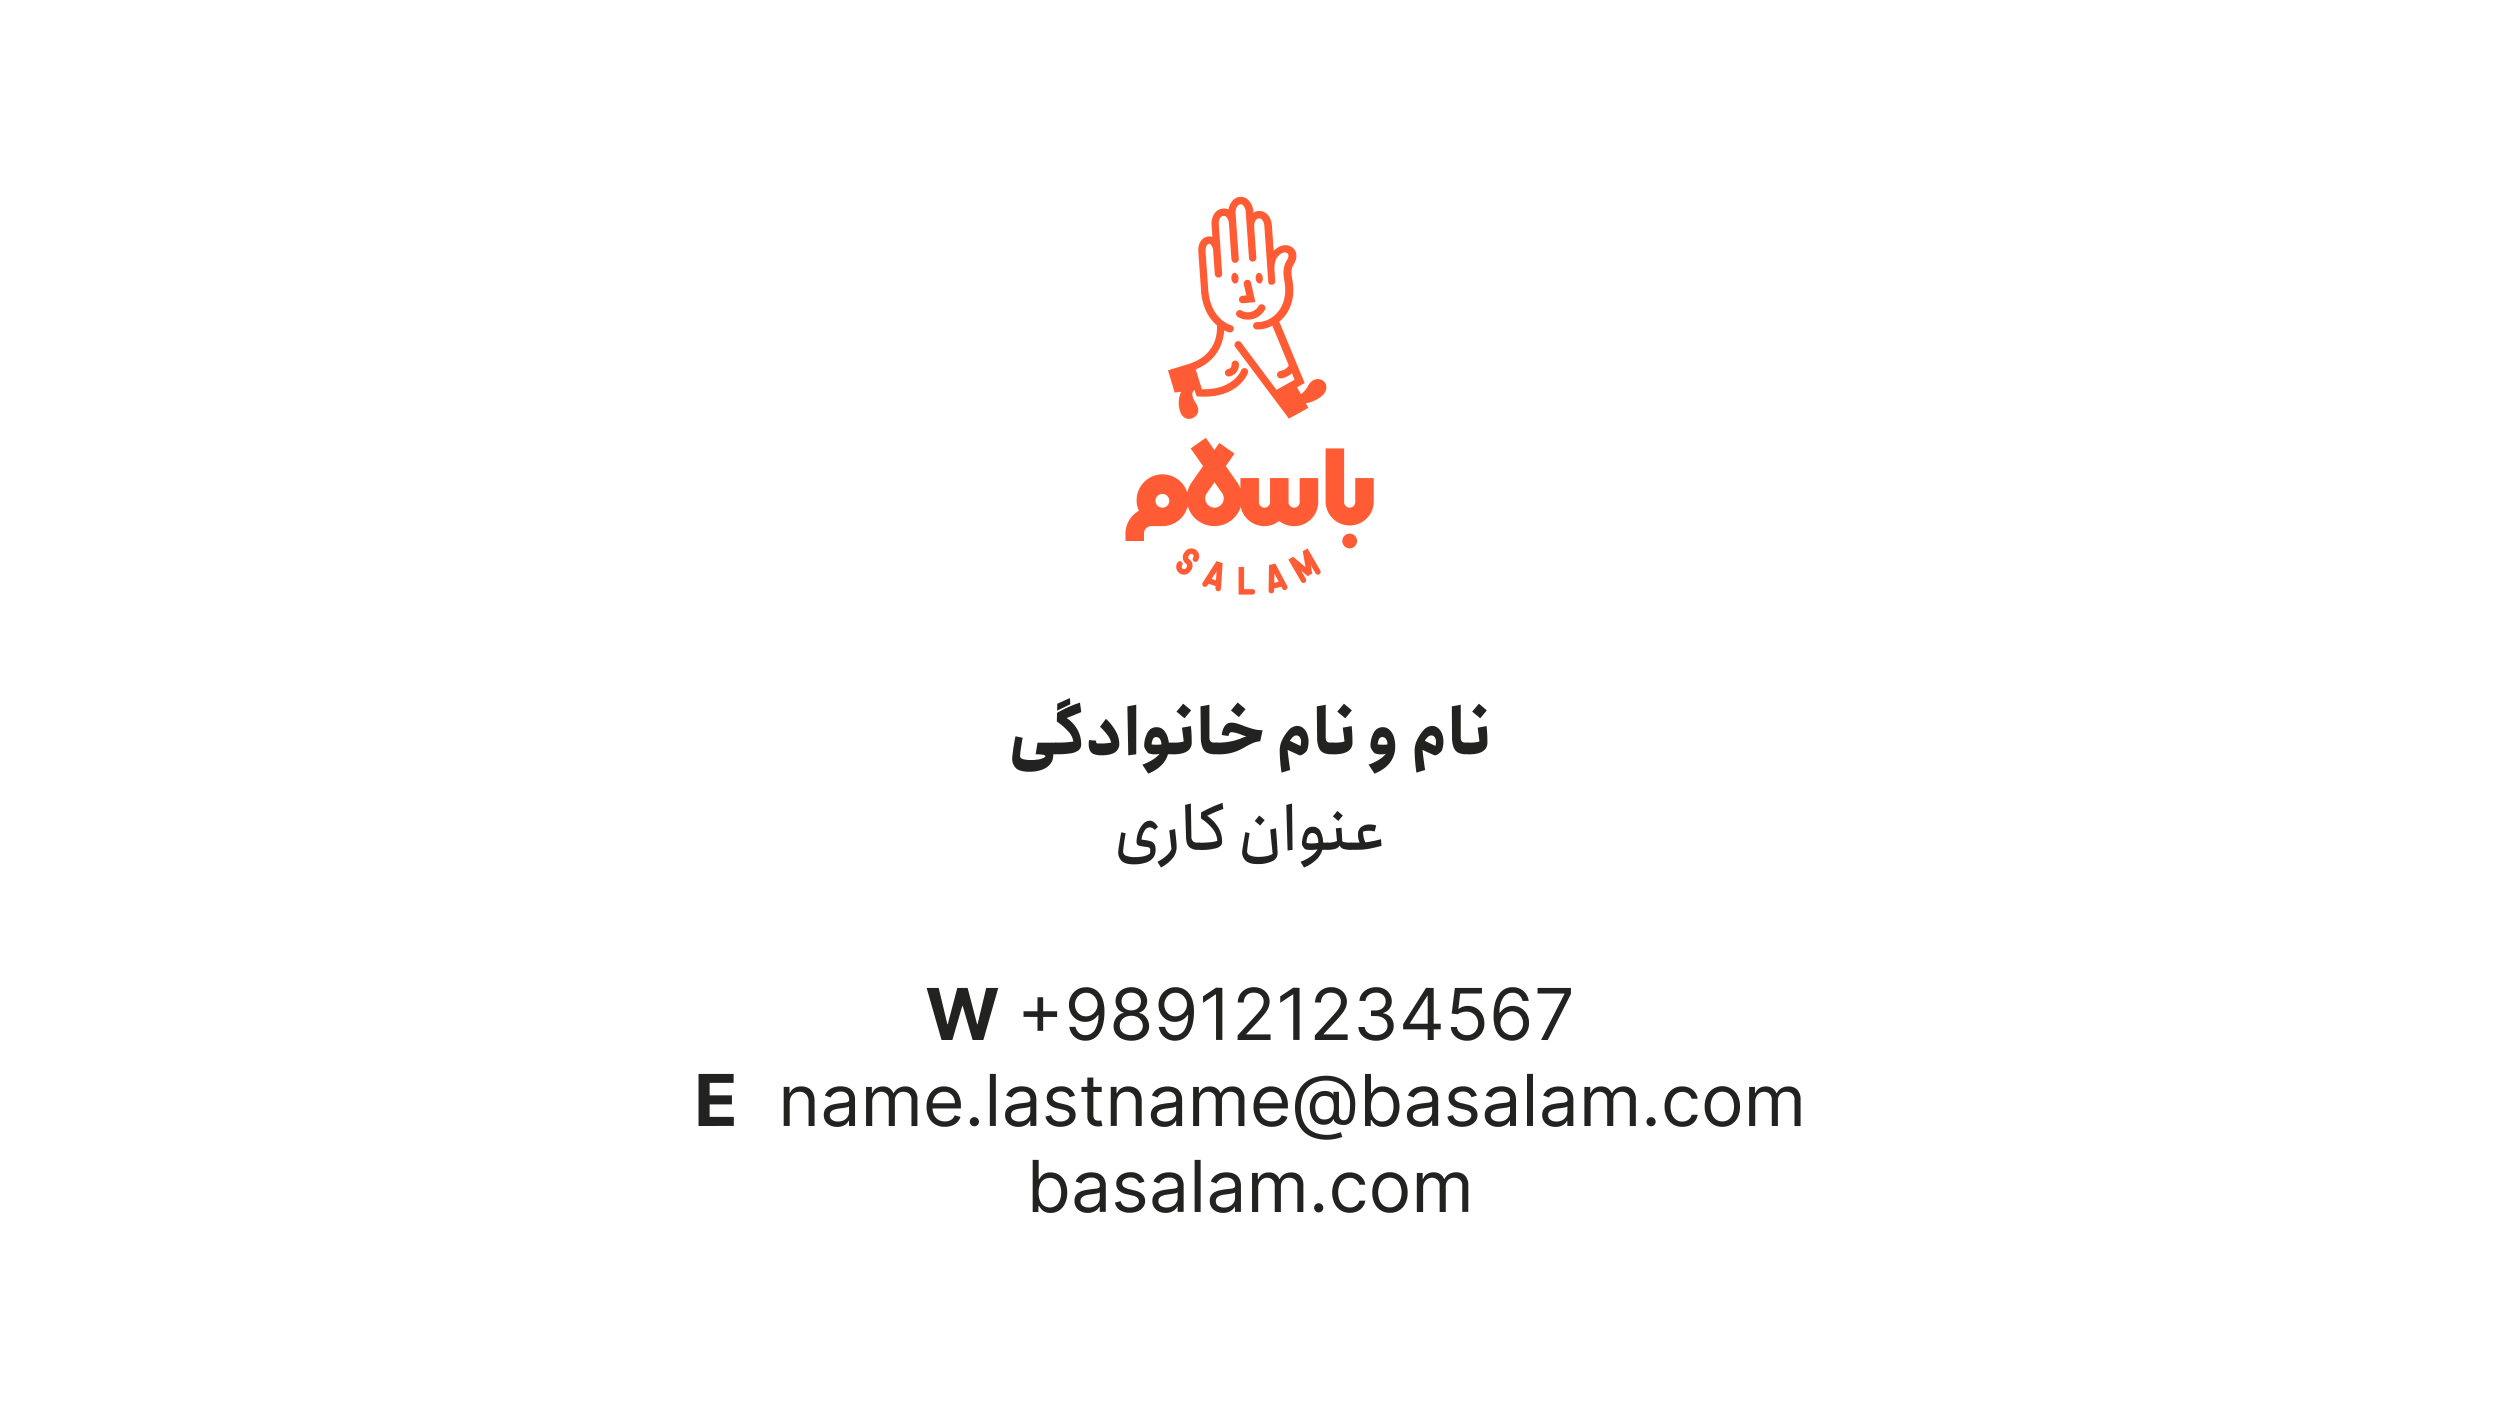 <svg xmlns="http://www.w3.org/2000/svg" viewBox="0 0 1152 648"><defs><style>.cls-1{fill:#222221;}.cls-2{fill:#ff5c35;}</style></defs><g id="Graphic"><path class="cls-1" d="M486.68,342.55a3.94,3.94,0,0,1,.09.91v2.81a3.94,3.94,0,0,1-.09.91q-.09.39-.21.39h-1.14a2.51,2.51,0,0,1,0,.47,6.26,6.26,0,0,1-1.34,4,8.62,8.62,0,0,1-3.81,2.64,16.48,16.48,0,0,1-5.86.94q-4.39,0-6.15-1.62a6.24,6.24,0,0,1-1.74-4.81,85.52,85.52,0,0,1,1.52-9.92l3.29.7c-.3,1.61-.56,3.21-.79,4.82a32.42,32.42,0,0,0-.39,3.55c0,.74.48,1.24,1.43,1.5a13.85,13.85,0,0,0,3.48.38,19.77,19.77,0,0,0,4-.35,7.53,7.53,0,0,0,2.76-1.15c0-.49-.36-.8-1.06-.92a21.55,21.55,0,0,0-3.46-.19l.88-5.4h8.36C486.55,342.17,486.62,342.29,486.68,342.55Z"/><path class="cls-1" d="M496.8,336.79a13.74,13.74,0,0,1,1.41,6.23,3.34,3.34,0,0,1-1.2,2.7,8.15,8.15,0,0,1-3.76,1.44,40.26,40.26,0,0,1-6.78.41c-.08,0-.15-.13-.22-.39a3.88,3.88,0,0,1-.1-.91v-2.81a3.94,3.94,0,0,1,.09-.91c.06-.26.14-.38.23-.38a46.24,46.24,0,0,0,8.13-.47,8.78,8.78,0,0,0-2.26-4.58,29.31,29.31,0,0,0-5.37-4.64l.12-4q2.82-1.59,5.37-2.72a53.47,53.47,0,0,1,5.2-2l.58,4.37c-.68.3-1.71.72-3.08,1.27l-3.67,1.49a6.13,6.13,0,0,1,1.06.71A15.8,15.8,0,0,1,496.8,336.79Zm-3.58-12.27c-.35.16-1.37.65-3.05,1.47l-3.05,1.5.06-3.2,5.84-2.64Z"/><path class="cls-1" d="M514.18,337a11.92,11.92,0,0,1,1.59,5.69,4.53,4.53,0,0,1-1.23,3.35q-1.92,2-6.87,2a10.43,10.43,0,0,1-3.44-.46,3.54,3.54,0,0,1-1.92-1.59,6.29,6.29,0,0,1-.63-3.08,12,12,0,0,1,.14-1.88l3.32.26-.06.5a.73.73,0,0,0,.22.59,1.41,1.41,0,0,0,.74.22c.34,0,.93,0,1.77,0,.49,0,1.17,0,2-.11a22.32,22.32,0,0,0,2.22-.3,9,9,0,0,0-1.57-3.3,27.92,27.92,0,0,0-3.57-4l2.73-3.67A23.19,23.19,0,0,1,514.18,337Z"/><path class="cls-1" d="M523.58,324.73v22.84l-3.67.49-.41-22.57Z"/><path class="cls-1" d="M540.69,342.55a3.94,3.94,0,0,1,.09.91v2.81a3.94,3.94,0,0,1-.09.91q-.09.39-.21.39h-2.29q-1.61,5.78-9.07,8.95l-2.73-4.17a23.08,23.08,0,0,0,4.76-2.27,13.67,13.67,0,0,0,3.2-2.72,9.56,9.56,0,0,1-2.17.24,8,8,0,0,1-2.59-.36,1.65,1.65,0,0,1-.72-.42,7.86,7.86,0,0,1-.83-1.13,5.09,5.09,0,0,1-.63-1.16,2.73,2.73,0,0,1-.17-.93,13,13,0,0,1,1.57-6.1,4.63,4.63,0,0,1,4.25-2.41,4.44,4.44,0,0,1,3.69,2,10.23,10.23,0,0,1,1.82,5.11h1.91C540.56,342.17,540.63,342.29,540.69,342.55Zm-7.63.61a15.48,15.48,0,0,0,2.08-.11,4.17,4.17,0,0,0-.66-2.53,2,2,0,0,0-1.72-.88,1.63,1.63,0,0,0-1.44.85,5.77,5.77,0,0,0-.64,2.56A20,20,0,0,0,533.06,343.16Z"/><path class="cls-1" d="M549.05,338.17c.06,1,.09,2.33.09,3.94a4.45,4.45,0,0,1-2,4q-2.11,1.5-6.64,1.5c-.08,0-.15-.13-.22-.39a3.42,3.42,0,0,1-.1-.91v-2.81a3.94,3.94,0,0,1,.09-.91c.06-.26.13-.38.23-.38a25.35,25.35,0,0,0,3.17-.15,7.18,7.18,0,0,0,1.79-.44l-.79-6.31,4.11-.74C548.9,335.94,549,337.16,549.05,338.17ZM545.82,331l-3.7-3.08,3.09-3.67,3.67,3.08Z"/><path class="cls-1" d="M561.18,342.55a4.66,4.66,0,0,1,.08.91v2.81a4.66,4.66,0,0,1-.08.91q-.09.39-.21.39h-1a8.7,8.7,0,0,1-3.67-.66,4.41,4.41,0,0,1-2.15-2.35,12.47,12.47,0,0,1-.81-4.68l-.15-14.39,4.11-.76v15.12c0,1.54.66,2.32,2,2.32H561C561.05,342.17,561.12,342.29,561.18,342.55Z"/><path class="cls-1" d="M577.8,336a16.19,16.19,0,0,0,4,.48l-1.08,5.08a12.1,12.1,0,0,0-3.35.82,33.54,33.54,0,0,0-3.47,1.76q-1.64.94-2.58,1.38a21.33,21.33,0,0,1-4.4,1.53,24.74,24.74,0,0,1-5.58.56H561c-.08,0-.15-.13-.22-.39a3.42,3.42,0,0,1-.1-.91v-2.81a3.94,3.94,0,0,1,.09-.91c0-.26.13-.38.23-.38h.35a29.28,29.28,0,0,0,7.28-.91,25.36,25.36,0,0,0,3.64-1.24,16,16,0,0,1,1.59-.58l.55-.12a23.61,23.61,0,0,1-2.49-.85,17.48,17.48,0,0,0-4.14-1.12,1.35,1.35,0,0,0-1.23.5,3.48,3.48,0,0,0-.47,1.29l-3.14-.5c.55-3.79,2.05-5.69,4.52-5.69a8,8,0,0,1,2.17.31c.74.2,1.75.53,3,1l.46.18.39.14A45,45,0,0,0,577.8,336Zm-6.91-5.54-3.67-3.08,3.08-3.67,3.64,3.08Z"/><path class="cls-1" d="M589.7,346.63a12.23,12.23,0,0,1,.67-4.64,19.61,19.61,0,0,1,3.41-5.49,5.42,5.42,0,0,1,4-2,4.23,4.23,0,0,1,2.72,1,6.25,6.25,0,0,1,1.83,2.62,9.83,9.83,0,0,1,.65,3.64,12.28,12.28,0,0,1-.56,3.64,3.08,3.08,0,0,1-.47.86,6.5,6.5,0,0,1-1.12,1,3.46,3.46,0,0,1-1.73.8,1.63,1.63,0,0,1-.62-.15l-5.16-2.35c.27,2.6.67,5.69,1.2,9.25l-4,1.23A79.61,79.61,0,0,1,589.7,346.63Zm9.83-4.76a3.76,3.76,0,0,0-.56-2.14,1.91,1.91,0,0,0-1.7-.82q-1.35,0-2.91,2.46l4.91,2.35A8.63,8.63,0,0,0,599.53,341.87Z"/><path class="cls-1" d="M614.76,342.55a3.94,3.94,0,0,1,.09.91v2.81a3.94,3.94,0,0,1-.09.91c0,.26-.12.39-.2.39h-1a8.7,8.7,0,0,1-3.67-.66,4.47,4.47,0,0,1-2.16-2.35,12.29,12.29,0,0,1-.8-4.68l-.15-14.39,4.11-.76v15.12c0,1.54.65,2.32,2,2.32h1.68C614.64,342.17,614.71,342.29,614.76,342.55Z"/><path class="cls-1" d="M623.13,338.17c.06,1,.09,2.33.09,3.94a4.46,4.46,0,0,1-2,4q-2.12,1.5-6.63,1.5c-.08,0-.15-.13-.22-.39a3.38,3.38,0,0,1-.11-.91v-2.81a3.94,3.94,0,0,1,.09-.91c.06-.26.14-.38.24-.38a25.46,25.46,0,0,0,3.17-.15,7.18,7.18,0,0,0,1.79-.44l-.8-6.31,4.11-.74C623,335.94,623.07,337.16,623.13,338.17ZM619.9,331l-3.7-3.08,3.08-3.67,3.67,3.08Z"/><path class="cls-1" d="M640.25,336.27a7.41,7.41,0,0,1,2,3.21,14.36,14.36,0,0,1,.67,4.53,12.2,12.2,0,0,1-2.2,7.12q-2.2,3.19-7.34,5.39l-2.73-4.17a23.08,23.08,0,0,0,4.76-2.27,13.67,13.67,0,0,0,3.2-2.72,9.58,9.58,0,0,1-2.18.24,7.94,7.94,0,0,1-2.58-.36,1.65,1.65,0,0,1-.72-.42,7.86,7.86,0,0,1-.83-1.13,5.09,5.09,0,0,1-.63-1.16,2.72,2.72,0,0,1-.16-.93,12.65,12.65,0,0,1,1.57-6.1,4.6,4.6,0,0,1,4.24-2.41A4.26,4.26,0,0,1,640.25,336.27Zm-3,6.89a15.48,15.48,0,0,0,2.08-.11,4.17,4.17,0,0,0-.66-2.53,2,2,0,0,0-1.72-.88,1.61,1.61,0,0,0-1.43.85,5.62,5.62,0,0,0-.65,2.56A20,20,0,0,0,637.27,343.16Z"/><path class="cls-1" d="M651.87,346.63a12.19,12.19,0,0,1,.68-4.64,19.83,19.83,0,0,1,3.4-5.49,5.46,5.46,0,0,1,4-2,4.21,4.21,0,0,1,2.71,1,6.27,6.27,0,0,1,1.84,2.62,9.83,9.83,0,0,1,.64,3.64,12,12,0,0,1-.56,3.64,2.64,2.64,0,0,1-.47.86,6,6,0,0,1-1.11,1,3.49,3.49,0,0,1-1.73.8,1.63,1.63,0,0,1-.62-.15l-5.16-2.35c.27,2.6.67,5.69,1.2,9.25l-4,1.23A80.07,80.07,0,0,1,651.87,346.63Zm9.84-4.76a3.76,3.76,0,0,0-.56-2.14,1.91,1.91,0,0,0-1.7-.82q-1.35,0-2.91,2.46l4.9,2.35A8.13,8.13,0,0,0,661.71,341.87Z"/><path class="cls-1" d="M676.94,342.55a3.94,3.94,0,0,1,.09.91v2.81a3.94,3.94,0,0,1-.09.91c-.06.26-.13.39-.2.39h-1a8.7,8.7,0,0,1-3.67-.66,4.47,4.47,0,0,1-2.16-2.35,12.47,12.47,0,0,1-.81-4.68L669,325.49l4.11-.76v15.12c0,1.54.65,2.32,2,2.32h1.68C676.81,342.17,676.88,342.29,676.94,342.55Z"/><path class="cls-1" d="M685.31,338.17c.06,1,.08,2.33.08,3.94a4.45,4.45,0,0,1-2,4q-2.11,1.5-6.64,1.5c-.07,0-.15-.13-.21-.39a3.38,3.38,0,0,1-.11-.91v-2.81a3.94,3.94,0,0,1,.09-.91c.06-.26.14-.38.23-.38a25.35,25.35,0,0,0,3.17-.15,7.16,7.16,0,0,0,1.8-.44l-.8-6.31,4.11-.74C685.15,335.94,685.25,337.16,685.31,338.17ZM682.08,331l-3.7-3.08,3.08-3.67,3.67,3.08Z"/><path class="cls-1" d="M516.78,396.63a5.4,5.4,0,0,1-1.51-3.74,26,26,0,0,1,.38-3.32c.25-1.6.6-3.62,1-6.05l2.05.44q-.91,5.12-1.14,8.08a2.07,2.07,0,0,0,1.49,2.34,11.1,11.1,0,0,0,3.73.59,20.35,20.35,0,0,0,4.16-.38,7.16,7.16,0,0,0,3-1.38,12.13,12.13,0,0,0,.09-1.32,1.73,1.73,0,0,0-.25-1.09,1.61,1.61,0,0,0-.86-.44l-1.68-.23c-1-.14-1.72-.27-2.17-.38a2,2,0,0,1-1-.59,1.88,1.88,0,0,1-.35-1.23,13.12,13.12,0,0,1,.84-4.57,10.69,10.69,0,0,1,2.24-3.73,4.19,4.19,0,0,1,3-1.45,3.18,3.18,0,0,1,2,.72,8.63,8.63,0,0,1,1.78,2.1l-1.44,1.44a3.45,3.45,0,0,0-2.32-1.21,3,3,0,0,0-2.47,1.65,9.23,9.23,0,0,0-1.32,4l1,.15a22,22,0,0,1,3.17.61,3.11,3.11,0,0,1,1.67,1.21,4.59,4.59,0,0,1,.62,2.64,5.74,5.74,0,0,1-1.12,3.78,7,7,0,0,1-3.47,2.26,17.39,17.39,0,0,1-5.45.77C519.68,398.29,517.79,397.73,516.78,396.63Z"/><path class="cls-1" d="M533.38,397.14q5.11-2.79,6.43-5.9l-1-8.6,2.64-.64a6.08,6.08,0,0,1,.06.67c.26,2.21.43,3.86.53,4.95s.15,2,.15,2.71a8.16,8.16,0,0,1-1.81,5.11,17.56,17.56,0,0,1-5.39,4.32Z"/><path class="cls-1" d="M553.08,388.63a4.51,4.51,0,0,1,.08.91v.79a4.55,4.55,0,0,1-.08.9c-.06.24-.13.37-.21.37h-.7a5.75,5.75,0,0,1-4.23-1.33c-.88-.88-1.35-2.39-1.41-4.55l-.44-14.82,2.67-.64.24,15.49a2.58,2.58,0,0,0,.7,1.85,2.55,2.55,0,0,0,1.88.68h1.29C553,388.28,553,388.4,553.08,388.63Z"/><path class="cls-1" d="M561.79,382a13.1,13.1,0,0,1,1.35,5.92c0,1.35-.83,2.31-2.51,2.87a25.85,25.85,0,0,1-7.76.86c-.08,0-.15-.13-.22-.37a3.34,3.34,0,0,1-.1-.9v-.79a4.44,4.44,0,0,1,.08-.89c.06-.25.14-.37.24-.37,1.64,0,3.21-.08,4.71-.22a13.48,13.48,0,0,0,3.36-.66,9.68,9.68,0,0,0-2.07-5.42,23.85,23.85,0,0,0-5.5-4.91l.12-2.76a63.21,63.21,0,0,1,9.86-4.41l.35,2.79q-4.08,1.53-7.42,3.17l.79.59A17.68,17.68,0,0,1,561.79,382Z"/><path class="cls-1" d="M572.83,389.45c.25-1.6.6-3.62,1-6l2,.47a80.12,80.12,0,0,0-1.14,8,2.07,2.07,0,0,0,1.48,2.33,10.37,10.37,0,0,0,3.62.6,20,20,0,0,0,3.7-.32,8.46,8.46,0,0,0,2.94-1.06l-1.12-11.21,2.64-.59q.57,6.56.77,11.36a4,4,0,0,1-2.54,3.85,15,15,0,0,1-6.62,1.29q-4.14,0-5.67-1.67a5.44,5.44,0,0,1-1.52-3.73A24.42,24.42,0,0,1,572.83,389.45Zm9.95-11.56-2.11,2.52-2.5-2.11,2.09-2.5Z"/><path class="cls-1" d="M595.37,370.26l.24,21.34-2.29.32-.59-21Z"/><path class="cls-1" d="M612,388.63a3.88,3.88,0,0,1,.08.91v.79a3.9,3.9,0,0,1-.08.9c-.06.24-.13.37-.21.37h-2.44a10.34,10.34,0,0,1-3,4.72,17.93,17.93,0,0,1-5.46,3.44l-1.61-2.65a20,20,0,0,0,4.85-2.55,10.44,10.44,0,0,0,3-3.2,14.79,14.79,0,0,1-3.08.29,16.69,16.69,0,0,1-2-.14,1.83,1.83,0,0,1-.8-.35,4,4,0,0,1-.7-.83,3,3,0,0,1-.51-.94,2.19,2.19,0,0,1-.11-.85,13.77,13.77,0,0,1,1.31-5.28,3.73,3.73,0,0,1,3.57-2.29,3.79,3.79,0,0,1,3.71,2.2,12.85,12.85,0,0,1,1.19,5.11h2.08C611.83,388.28,611.9,388.4,612,388.63Zm-7.55,0a15.71,15.71,0,0,0,3-.23,6.51,6.51,0,0,0-.71-3.48,2.29,2.29,0,0,0-2.05-1.07,2.11,2.11,0,0,0-1.91,1.17,7.12,7.12,0,0,0-.71,3.4A9.27,9.27,0,0,0,604.41,388.66Z"/><path class="cls-1" d="M622.79,388.63a3.82,3.82,0,0,1,.09.91v.79a3.85,3.85,0,0,1-.09.9c-.06.24-.13.37-.21.37a10.88,10.88,0,0,1-3.71-.47,2.39,2.39,0,0,1-1.51-1.56,3.42,3.42,0,0,1-2,1.56,11.65,11.65,0,0,1-3.64.47c-.08,0-.15-.13-.22-.37a3.34,3.34,0,0,1-.1-.9v-.79a3.75,3.75,0,0,1,.09-.89c.05-.25.13-.37.23-.37a9.75,9.75,0,0,0,4.37-.76l-.55-5.85,2.64-.23.35,6.25a3.71,3.71,0,0,0,1.41.46,20.61,20.61,0,0,0,2.61.13C622.66,388.28,622.73,388.4,622.79,388.63Zm-6.11-10.33-2.49-2.12,2.08-2.49,2.52,2.11Z"/><path class="cls-1" d="M636.58,389.8c-2.38.59-4.15,1-5.28,1.22a27.23,27.23,0,0,1-3.17.46c-1,.08-2.28.12-3.91.12h-1.64c-.08,0-.15-.13-.22-.37a3.34,3.34,0,0,1-.1-.9v-.79a3.75,3.75,0,0,1,.09-.89c.06-.25.13-.37.23-.37h3.94a8.88,8.88,0,0,1-.77-3.67,4.2,4.2,0,0,1,1.5-3.54,6.22,6.22,0,0,1,3.9-1.16,12.3,12.3,0,0,1,3,.41l-.68,2.85a8.45,8.45,0,0,0-2.61-.35,8,8,0,0,0-2.76.41,12.67,12.67,0,0,0,.29,2.69,8.51,8.51,0,0,0,.82,2.24,54.06,54.06,0,0,0,7.17-1.47Z"/><path class="cls-1" d="M433.86,479.23l-6.87-24h5.55l4,16.69h.2l4.39-16.69h4.75l4.37,16.73h.21l4-16.73H460l-6.87,24h-4.95l-4.57-15.7h-.19l-4.56,15.7Z"/><path class="cls-1" d="M471.64,468.58V466h15.48v2.62Zm6.43,6.43V459.53h2.62V475Z"/><path class="cls-1" d="M500.53,454.89a8.37,8.37,0,0,1,3,.56,7.33,7.33,0,0,1,2.7,1.82,9.2,9.2,0,0,1,1.95,3.47,17.18,17.18,0,0,1,.75,5.5,24.24,24.24,0,0,1-.61,5.68,13.12,13.12,0,0,1-1.73,4.18,7.84,7.84,0,0,1-2.75,2.58,7.45,7.45,0,0,1-3.64.88,7.91,7.91,0,0,1-3.6-.8,7.07,7.07,0,0,1-2.58-2.24,7.85,7.85,0,0,1-1.28-3.34h2.86a5.25,5.25,0,0,0,1.55,2.73,4.31,4.31,0,0,0,3,1.07,5,5,0,0,0,4.39-2.43,12.3,12.3,0,0,0,1.61-6.86H506a7.25,7.25,0,0,1-1.56,1.7,6.67,6.67,0,0,1-2,1.1,7,7,0,0,1-2.34.39,7.22,7.22,0,0,1-3.79-1,7.57,7.57,0,0,1-2.74-2.82,8.21,8.21,0,0,1-1-4.12,8.36,8.36,0,0,1,1-4,7.55,7.55,0,0,1,7-4Zm0,2.58a4.9,4.9,0,0,0-2.66.73,5.28,5.28,0,0,0-1.87,2,5.9,5.9,0,0,0,0,5.46,5.1,5.1,0,0,0,1.82,1.95,4.88,4.88,0,0,0,2.63.72,5,5,0,0,0,2.08-.44,5.15,5.15,0,0,0,1.68-1.21,5.73,5.73,0,0,0,1.13-1.74,5.45,5.45,0,0,0-.26-4.69,5.52,5.52,0,0,0-1.85-2A4.82,4.82,0,0,0,500.53,457.47Z"/><path class="cls-1" d="M521.29,479.56a10.06,10.06,0,0,1-4.26-.86,7,7,0,0,1-2.88-2.38,6,6,0,0,1-1-3.47,6.35,6.35,0,0,1,2.27-5,5.16,5.16,0,0,1,2.38-1.11v-.14a4.6,4.6,0,0,1-2.75-1.94,5.79,5.79,0,0,1-1-3.4A5.86,5.86,0,0,1,515,458a6.51,6.51,0,0,1,2.59-2.27,8.86,8.86,0,0,1,7.49,0,6.55,6.55,0,0,1,2.58,2.27,6.08,6.08,0,0,1-.08,6.68,4.62,4.62,0,0,1-2.72,1.94v.14a5.06,5.06,0,0,1,2.35,1.11,6.41,6.41,0,0,1,1.66,2.17,6.48,6.48,0,0,1,.64,2.82,6.12,6.12,0,0,1-1.05,3.47,7.11,7.11,0,0,1-2.87,2.38A10,10,0,0,1,521.29,479.56Zm0-2.58a6.92,6.92,0,0,0,2.82-.53,4.19,4.19,0,0,0,1.83-1.49,4,4,0,0,0,.66-2.25,4.32,4.32,0,0,0-.71-2.4,4.79,4.79,0,0,0-1.88-1.65,6.08,6.08,0,0,0-2.72-.59,6.15,6.15,0,0,0-2.73.59,4.75,4.75,0,0,0-1.89,1.65,4.22,4.22,0,0,0-.68,2.4,4,4,0,0,0,.63,2.25,4.16,4.16,0,0,0,1.84,1.49A7,7,0,0,0,521.29,477Zm0-11.4a4.9,4.9,0,0,0,2.3-.52,3.93,3.93,0,0,0,1.58-1.44,4.31,4.31,0,0,0,0-4.3,3.85,3.85,0,0,0-1.56-1.4,5.19,5.19,0,0,0-2.33-.5,5.28,5.28,0,0,0-2.35.5,3.72,3.72,0,0,0-1.56,1.4,4.48,4.48,0,0,0,0,4.3,3.83,3.83,0,0,0,1.57,1.44A5,5,0,0,0,521.29,465.58Z"/><path class="cls-1" d="M541.74,454.89a8.33,8.33,0,0,1,3,.56,7.18,7.18,0,0,1,2.7,1.82,9.21,9.21,0,0,1,2,3.47,17.49,17.49,0,0,1,.74,5.5,24.24,24.24,0,0,1-.61,5.68,13.12,13.12,0,0,1-1.73,4.18,7.84,7.84,0,0,1-2.75,2.58,7.43,7.43,0,0,1-3.64.88,7.87,7.87,0,0,1-3.59-.8,7.07,7.07,0,0,1-2.58-2.24,7.74,7.74,0,0,1-1.29-3.34h2.87a5.24,5.24,0,0,0,1.54,2.73,4.33,4.33,0,0,0,3.05,1.07,5,5,0,0,0,4.39-2.43,12.29,12.29,0,0,0,1.62-6.86h-.19a7.25,7.25,0,0,1-1.56,1.7,6.56,6.56,0,0,1-2,1.1,6.92,6.92,0,0,1-2.34.39,7.16,7.16,0,0,1-3.78-1,7.6,7.6,0,0,1-2.75-2.82,8.2,8.2,0,0,1-1-4.12,8.36,8.36,0,0,1,1-4,7.55,7.55,0,0,1,2.79-2.93A7.71,7.71,0,0,1,541.74,454.89Zm0,2.58a4.92,4.92,0,0,0-2.66.73,5.26,5.26,0,0,0-1.86,2,5.52,5.52,0,0,0-.69,2.74,5.61,5.61,0,0,0,.66,2.72,5.1,5.1,0,0,0,1.82,1.95,4.88,4.88,0,0,0,2.63.72,5,5,0,0,0,2.08-.44,5.15,5.15,0,0,0,1.68-1.21,5.73,5.73,0,0,0,1.13-1.74,5.18,5.18,0,0,0,.41-2.05,5.4,5.4,0,0,0-.67-2.64,5.52,5.52,0,0,0-1.85-2A4.82,4.82,0,0,0,541.74,457.47Z"/><path class="cls-1" d="M563.26,455.21v24h-2.91v-21h-.14l-5.86,3.9v-3l6-4Z"/><path class="cls-1" d="M570.29,479.23v-2.11l7.92-8.68c.93-1,1.7-1.9,2.3-2.65a9.88,9.88,0,0,0,1.34-2.14,5.07,5.07,0,0,0,.44-2.1,4,4,0,0,0-.6-2.2,4,4,0,0,0-1.65-1.43,5.39,5.39,0,0,0-2.34-.5,4.85,4.85,0,0,0-2.41.57,3.93,3.93,0,0,0-1.59,1.59,4.91,4.91,0,0,0-.55,2.39h-2.77a7,7,0,0,1,1-3.71,6.76,6.76,0,0,1,2.66-2.48,7.87,7.87,0,0,1,3.78-.89,7.58,7.58,0,0,1,3.74.89,6.65,6.65,0,0,1,2.56,2.4,6.3,6.3,0,0,1,.92,3.37,7.18,7.18,0,0,1-.47,2.58,11.66,11.66,0,0,1-1.64,2.81c-.78,1-1.86,2.28-3.23,3.75l-5.4,5.77v.19h11.17v2.58Z"/><path class="cls-1" d="M598.84,455.21v24h-2.91v-21h-.14l-5.86,3.9v-3l6-4Z"/><path class="cls-1" d="M605.87,479.23v-2.11l7.93-8.68c.93-1,1.69-1.9,2.3-2.65a10.28,10.28,0,0,0,1.34-2.14,5.24,5.24,0,0,0,.44-2.1,3.89,3.89,0,0,0-.61-2.2,4,4,0,0,0-1.65-1.43,5.36,5.36,0,0,0-2.34-.5,4.88,4.88,0,0,0-2.41.57,4,4,0,0,0-1.58,1.59,4.91,4.91,0,0,0-.56,2.39H606a7,7,0,0,1,1-3.71,6.73,6.73,0,0,1,2.65-2.48,7.88,7.88,0,0,1,3.79-.89,7.63,7.63,0,0,1,3.74.89,6.7,6.7,0,0,1,2.55,2.4,6.31,6.31,0,0,1,.93,3.37,7.19,7.19,0,0,1-.48,2.58,11.34,11.34,0,0,1-1.64,2.81c-.78,1-1.85,2.28-3.23,3.75l-5.39,5.77v.19H621v2.58Z"/><path class="cls-1" d="M634.1,479.56a10.23,10.23,0,0,1-4.14-.8,7.06,7.06,0,0,1-2.87-2.22,5.85,5.85,0,0,1-1.15-3.31h2.95a3.46,3.46,0,0,0,.8,2,4.6,4.6,0,0,0,1.84,1.29,7.18,7.18,0,0,0,5.26-.08,4.49,4.49,0,0,0,1.88-1.5,3.8,3.8,0,0,0,.68-2.23,4.21,4.21,0,0,0-.66-2.34,4.3,4.3,0,0,0-1.92-1.59,7.51,7.51,0,0,0-3.09-.57h-1.93v-2.58h1.93a5.69,5.69,0,0,0,2.51-.52,4.09,4.09,0,0,0,1.7-1.45,4,4,0,0,0,.62-2.21,4.05,4.05,0,0,0-.54-2.12,3.77,3.77,0,0,0-1.52-1.41,5.07,5.07,0,0,0-2.31-.5,6.17,6.17,0,0,0-2.34.45,4.45,4.45,0,0,0-1.78,1.3,3.32,3.32,0,0,0-.75,2.05h-2.82a5.77,5.77,0,0,1,1.14-3.31,7.22,7.22,0,0,1,2.8-2.23,9,9,0,0,1,3.8-.79,7.73,7.73,0,0,1,3.82.89,6.35,6.35,0,0,1,2.45,2.37,6.05,6.05,0,0,1,.86,3.16,5.63,5.63,0,0,1-1.06,3.46,5.38,5.38,0,0,1-2.88,2v.19a5.55,5.55,0,0,1,3.55,1.93,5.82,5.82,0,0,1,1.28,3.84,6,6,0,0,1-1.06,3.51,7.31,7.31,0,0,1-2.89,2.45A9.45,9.45,0,0,1,634.1,479.56Z"/><path class="cls-1" d="M646.57,474.31v-2.4l10.55-16.7h1.74v3.71h-1.18l-8,12.62v.19h14.21v2.58Zm11.3,4.92v-24h2.77v24Z"/><path class="cls-1" d="M676,479.56a8.2,8.2,0,0,1-3.72-.82,6.94,6.94,0,0,1-2.65-2.25,6.17,6.17,0,0,1-1.09-3.26h2.81a3.86,3.86,0,0,0,1.49,2.69A4.87,4.87,0,0,0,676,477a5,5,0,0,0,2.63-.69,4.92,4.92,0,0,0,1.82-1.91,6.06,6.06,0,0,0,0-5.56,5.1,5.1,0,0,0-1.88-1.95,5.3,5.3,0,0,0-2.73-.73,7.85,7.85,0,0,0-2.26.34,6.28,6.28,0,0,0-1.91.88l-2.73-.33,1.46-11.82h12.48v2.58h-10l-.85,7.09h.14a6.39,6.39,0,0,1,1.86-1,7.19,7.19,0,0,1,2.32-.38,7.39,7.39,0,0,1,6.65,3.91,8.57,8.57,0,0,1,1,4.15,8.15,8.15,0,0,1-1,4.1,7.61,7.61,0,0,1-2.82,2.84A8,8,0,0,1,676,479.56Z"/><path class="cls-1" d="M696.64,479.56a9.06,9.06,0,0,1-2.95-.56,7,7,0,0,1-2.7-1.83,9.32,9.32,0,0,1-2-3.48,17.7,17.7,0,0,1-.74-5.53,24.09,24.09,0,0,1,.6-5.66,12.88,12.88,0,0,1,1.74-4.16,7.72,7.72,0,0,1,2.75-2.57,7.43,7.43,0,0,1,3.64-.88,7.74,7.74,0,0,1,3.59.8,7,7,0,0,1,2.58,2.23,8,8,0,0,1,1.29,3.3h-2.86a5.39,5.39,0,0,0-1.55-2.69,4.31,4.31,0,0,0-3.05-1.06,5,5,0,0,0-4.39,2.42,12.3,12.3,0,0,0-1.61,6.82h.18a6.94,6.94,0,0,1,1.57-1.71,6.89,6.89,0,0,1,4.34-1.48,7.24,7.24,0,0,1,3.78,1,7.68,7.68,0,0,1,2.74,2.83,8.11,8.11,0,0,1,1,4.12,8.53,8.53,0,0,1-1,4.08,7.65,7.65,0,0,1-2.8,2.93A8,8,0,0,1,696.64,479.56Zm0-2.58a4.93,4.93,0,0,0,2.66-.74,5.21,5.21,0,0,0,1.86-2,5.9,5.9,0,0,0,0-5.48,5.2,5.2,0,0,0-1.82-2,5.15,5.15,0,0,0-4.71-.28,5.27,5.27,0,0,0-1.68,1.2,5.73,5.73,0,0,0-1.13,1.74,5.16,5.16,0,0,0-.41,2.06,5.56,5.56,0,0,0,2.52,4.68A4.82,4.82,0,0,0,696.64,477Z"/><path class="cls-1" d="M710.14,479.23,720.89,458v-.19H708.5v-2.58h15.39v2.73l-10.7,21.29Z"/><path class="cls-1" d="M321.88,518.86v-24h16.18V499H327v5.72h10.27v4.19H327v5.73h11.15v4.19Z"/><path class="cls-1" d="M363.9,508v10.84h-2.77v-18h2.67v2.82H364a5.13,5.13,0,0,1,1.92-2.21,6,6,0,0,1,3.33-.84,6.66,6.66,0,0,1,3.2.74,5.1,5.1,0,0,1,2.14,2.26,8.48,8.48,0,0,1,.76,3.8v11.45h-2.77V507.6a4.69,4.69,0,0,0-1.1-3.31,3.89,3.89,0,0,0-3-1.19,4.82,4.82,0,0,0-2.36.57,4,4,0,0,0-1.63,1.68A5.49,5.49,0,0,0,363.9,508Z"/><path class="cls-1" d="M385.76,519.28a7.3,7.3,0,0,1-3.11-.65,5.32,5.32,0,0,1-2.22-1.89,5.26,5.26,0,0,1-.82-3,4.6,4.6,0,0,1,.61-2.51,4.33,4.33,0,0,1,1.63-1.52,8.79,8.79,0,0,1,2.26-.83c.82-.18,1.65-.33,2.49-.44l2.67-.32a4,4,0,0,0,1.5-.38,1,1,0,0,0,.47-.94v-.09a3.68,3.68,0,0,0-.94-2.7,3.84,3.84,0,0,0-2.85-1,5,5,0,0,0-3.11.87,5.19,5.19,0,0,0-1.59,1.85l-2.62-.94a6.29,6.29,0,0,1,1.88-2.56,7.12,7.12,0,0,1,2.58-1.29,10.59,10.59,0,0,1,2.76-.37,11.07,11.07,0,0,1,2,.21,6.38,6.38,0,0,1,2.19.83,4.94,4.94,0,0,1,1.77,1.92A7.08,7.08,0,0,1,394,507v11.87h-2.77v-2.44h-.14a4.58,4.58,0,0,1-.94,1.25,5.26,5.26,0,0,1-1.74,1.14A6.81,6.81,0,0,1,385.76,519.28Zm.42-2.49a5.51,5.51,0,0,0,2.77-.64,4.37,4.37,0,0,0,1.71-1.67,4.22,4.22,0,0,0,.58-2.14V509.8a1.63,1.63,0,0,1-.76.39,12.3,12.3,0,0,1-1.36.29l-1.49.21-1.17.15a10.2,10.2,0,0,0-2,.45,3.44,3.44,0,0,0-1.5.92,2.37,2.37,0,0,0-.57,1.67,2.47,2.47,0,0,0,1.07,2.18A4.75,4.75,0,0,0,386.18,516.79Z"/><path class="cls-1" d="M399.08,518.86v-18h2.67v2.82H402a4.59,4.59,0,0,1,1.81-2.25,5.53,5.53,0,0,1,3-.8,5.22,5.22,0,0,1,3,.8,5.46,5.46,0,0,1,1.86,2.25h.19a5.27,5.27,0,0,1,2.07-2.22,6.37,6.37,0,0,1,3.32-.83,5.38,5.38,0,0,1,3.95,1.51,6.27,6.27,0,0,1,1.54,4.68v12.06H420V506.8a3.4,3.4,0,0,0-1.09-2.85,4,4,0,0,0-2.57-.85,3.78,3.78,0,0,0-2.94,1.14,4.11,4.11,0,0,0-1.05,2.89v11.73h-2.81V506.52a3.25,3.25,0,0,0-1-2.48,3.56,3.56,0,0,0-2.56-.94,3.84,3.84,0,0,0-2,.57,4.26,4.26,0,0,0-1.5,1.59,4.82,4.82,0,0,0-.56,2.34v11.26Z"/><path class="cls-1" d="M435.34,519.23a8.42,8.42,0,0,1-4.49-1.15,7.67,7.67,0,0,1-2.9-3.24,11,11,0,0,1-1-4.85,11.26,11.26,0,0,1,1-4.88,8,8,0,0,1,2.84-3.31,7.67,7.67,0,0,1,4.26-1.19,8.59,8.59,0,0,1,2.78.47,6.85,6.85,0,0,1,2.5,1.52,7.26,7.26,0,0,1,1.79,2.77,11.73,11.73,0,0,1,.67,4.25v1.17H428.91V508.4H440a6,6,0,0,0-.6-2.72,4.69,4.69,0,0,0-1.72-1.89,4.84,4.84,0,0,0-2.61-.69,5,5,0,0,0-2.85.81,5.42,5.42,0,0,0-1.85,2.12,6.21,6.21,0,0,0-.64,2.79v1.59a7.57,7.57,0,0,0,.71,3.46,5,5,0,0,0,2,2.14,5.79,5.79,0,0,0,2.95.74,6.12,6.12,0,0,0,2-.31,4.14,4.14,0,0,0,1.53-.94,4.28,4.28,0,0,0,1-1.57l2.67.75a5.84,5.84,0,0,1-1.42,2.39,6.79,6.79,0,0,1-2.46,1.59A9,9,0,0,1,435.34,519.23Z"/><path class="cls-1" d="M449,519a2,2,0,0,1-1.49-.62,2,2,0,0,1-.62-1.49,2.12,2.12,0,0,1,2.11-2.11,2.12,2.12,0,0,1,1.83,3.17,2.27,2.27,0,0,1-.77.77A2,2,0,0,1,449,519Z"/><path class="cls-1" d="M458.88,494.84v24h-2.76v-24Z"/><path class="cls-1" d="M469.25,519.28a7.34,7.34,0,0,1-3.11-.65,5.11,5.11,0,0,1-3-4.89,4.69,4.69,0,0,1,.61-2.51,4.33,4.33,0,0,1,1.63-1.52,8.93,8.93,0,0,1,2.26-.83c.83-.18,1.66-.33,2.49-.44l2.67-.32a4,4,0,0,0,1.5-.38,1,1,0,0,0,.48-.94v-.09a3.69,3.69,0,0,0-.95-2.7,3.84,3.84,0,0,0-2.85-1,5,5,0,0,0-3.11.87,5.05,5.05,0,0,0-1.58,1.85l-2.63-.94a6.29,6.29,0,0,1,1.88-2.56,7.28,7.28,0,0,1,2.58-1.29,10.7,10.7,0,0,1,2.76-.37,11.07,11.07,0,0,1,2,.21,6.43,6.43,0,0,1,2.2.83,5,5,0,0,1,1.76,1.92,7.08,7.08,0,0,1,.7,3.42v11.87h-2.76v-2.44h-.14a4.8,4.8,0,0,1-.94,1.25,5.31,5.31,0,0,1-1.75,1.14A6.81,6.81,0,0,1,469.25,519.28Zm.42-2.49a5.51,5.51,0,0,0,2.77-.64,4.46,4.46,0,0,0,1.72-1.67,4.33,4.33,0,0,0,.58-2.14V509.8a1.73,1.73,0,0,1-.77.39,12.3,12.3,0,0,1-1.36.29l-1.49.21-1.17.15a10.2,10.2,0,0,0-2,.45,3.44,3.44,0,0,0-1.5.92,2.37,2.37,0,0,0-.57,1.67,2.47,2.47,0,0,0,1.07,2.18A4.75,4.75,0,0,0,469.67,516.79Z"/><path class="cls-1" d="M495.33,504.88l-2.49.7a4.59,4.59,0,0,0-.68-1.21,3.38,3.38,0,0,0-1.23-1,4.42,4.42,0,0,0-2-.39,4.69,4.69,0,0,0-2.75.76,2.25,2.25,0,0,0-1.1,1.92,2,2,0,0,0,.75,1.63,6.14,6.14,0,0,0,2.35,1l2.67.66a7.42,7.42,0,0,1,3.6,1.79,4.21,4.21,0,0,1,1.19,3.09,4.63,4.63,0,0,1-.89,2.77,6,6,0,0,1-2.47,1.92,9,9,0,0,1-3.68.7,8.13,8.13,0,0,1-4.56-1.19,5.34,5.34,0,0,1-2.29-3.5l2.63-.66a3.67,3.67,0,0,0,1.42,2.19,4.78,4.78,0,0,0,2.75.72,5.16,5.16,0,0,0,3.08-.82,2.42,2.42,0,0,0,1.14-2,2.1,2.1,0,0,0-.65-1.58,4.28,4.28,0,0,0-2-.95l-3-.71a7.12,7.12,0,0,1-3.63-1.82,4.71,4.71,0,0,1-.29-5.8,5.73,5.73,0,0,1,2.35-1.84,8.19,8.19,0,0,1,3.4-.67,6.76,6.76,0,0,1,4.2,1.17A6.36,6.36,0,0,1,495.33,504.88Z"/><path class="cls-1" d="M507.66,500.84v2.35h-9.33v-2.35Zm-6.61-4.31h2.77V513.7a3.52,3.52,0,0,0,.34,1.75,1.65,1.65,0,0,0,.89.77,3.45,3.45,0,0,0,1.16.2,3.77,3.77,0,0,0,.75-.06l.47-.08.56,2.48a5.68,5.68,0,0,1-.78.22,6.41,6.41,0,0,1-1.28.11,5.6,5.6,0,0,1-2.29-.5,4.55,4.55,0,0,1-1.86-1.54,4.36,4.36,0,0,1-.73-2.6Z"/><path class="cls-1" d="M514.61,508v10.84h-2.77v-18h2.67v2.82h.24a5.13,5.13,0,0,1,1.92-2.21,6,6,0,0,1,3.33-.84,6.66,6.66,0,0,1,3.2.74,5.1,5.1,0,0,1,2.14,2.26,8.48,8.48,0,0,1,.76,3.8v11.45h-2.77V507.6a4.69,4.69,0,0,0-1.1-3.31,3.9,3.9,0,0,0-3-1.19,4.82,4.82,0,0,0-2.36.57,4,4,0,0,0-1.63,1.68A5.49,5.49,0,0,0,514.61,508Z"/><path class="cls-1" d="M536.46,519.28a7.29,7.29,0,0,1-3.1-.65,5.32,5.32,0,0,1-2.22-1.89,5.26,5.26,0,0,1-.82-3,4.6,4.6,0,0,1,.61-2.51,4.33,4.33,0,0,1,1.63-1.52,8.79,8.79,0,0,1,2.26-.83c.82-.18,1.65-.33,2.49-.44l2.67-.32a4,4,0,0,0,1.5-.38,1,1,0,0,0,.47-.94v-.09A3.68,3.68,0,0,0,541,504a3.85,3.85,0,0,0-2.86-1,5,5,0,0,0-3.11.87,5.15,5.15,0,0,0-1.58,1.85l-2.62-.94a6.2,6.2,0,0,1,1.88-2.56A7.12,7.12,0,0,1,535.3,501a10.59,10.59,0,0,1,2.76-.37,11.16,11.16,0,0,1,2,.21,6.46,6.46,0,0,1,2.19.83,4.94,4.94,0,0,1,1.77,1.92,7.08,7.08,0,0,1,.7,3.42v11.87H542v-2.44h-.14a4.8,4.8,0,0,1-.94,1.25,5.26,5.26,0,0,1-1.74,1.14A6.82,6.82,0,0,1,536.46,519.28Zm.43-2.49a5.51,5.51,0,0,0,2.77-.64,4.5,4.5,0,0,0,1.71-1.67,4.22,4.22,0,0,0,.58-2.14V509.8a1.63,1.63,0,0,1-.76.39,12,12,0,0,1-1.37.29l-1.48.21-1.17.15a10.2,10.2,0,0,0-2,.45,3.44,3.44,0,0,0-1.5.92,2.37,2.37,0,0,0-.57,1.67,2.47,2.47,0,0,0,1.07,2.18A4.75,4.75,0,0,0,536.89,516.79Z"/><path class="cls-1" d="M549.79,518.86v-18h2.67v2.82h.23a4.61,4.61,0,0,1,1.82-2.25,5.53,5.53,0,0,1,3-.8,5.26,5.26,0,0,1,3,.8,5.46,5.46,0,0,1,1.86,2.25h.18a5.35,5.35,0,0,1,2.08-2.22,6.37,6.37,0,0,1,3.32-.83,5.38,5.38,0,0,1,3.95,1.51,6.31,6.31,0,0,1,1.54,4.68v12.06h-2.77V506.8a3.43,3.43,0,0,0-1.09-2.85,4.06,4.06,0,0,0-2.57-.85,3.77,3.77,0,0,0-2.94,1.14,4.11,4.11,0,0,0-1,2.89v11.73H560.2V506.52a3.25,3.25,0,0,0-1-2.48,3.57,3.57,0,0,0-2.57-.94,3.78,3.78,0,0,0-2,.57,4.26,4.26,0,0,0-1.5,1.59,4.72,4.72,0,0,0-.57,2.34v11.26Z"/><path class="cls-1" d="M586,519.23a8.39,8.39,0,0,1-4.48-1.15,7.61,7.61,0,0,1-2.9-3.24,11,11,0,0,1-1-4.85,11.26,11.26,0,0,1,1-4.88,8,8,0,0,1,2.84-3.31,7.64,7.64,0,0,1,4.26-1.19,8.59,8.59,0,0,1,2.78.47,6.85,6.85,0,0,1,2.5,1.52,7.26,7.26,0,0,1,1.79,2.77,11.73,11.73,0,0,1,.67,4.25v1.17H579.62V508.4h11.07a5.83,5.83,0,0,0-.61-2.72,4.6,4.6,0,0,0-1.71-1.89,4.84,4.84,0,0,0-2.61-.69,5,5,0,0,0-2.85.81,5.42,5.42,0,0,0-1.85,2.12,6.21,6.21,0,0,0-.64,2.79v1.59a7.7,7.7,0,0,0,.7,3.46,5.08,5.08,0,0,0,2,2.14,5.78,5.78,0,0,0,2.94.74,6.14,6.14,0,0,0,2-.31,4.14,4.14,0,0,0,1.53-.94,4.28,4.28,0,0,0,1-1.57l2.67.75a5.84,5.84,0,0,1-1.42,2.39,6.79,6.79,0,0,1-2.46,1.59A9.07,9.07,0,0,1,586,519.23Z"/><path class="cls-1" d="M611.56,525.19a18.93,18.93,0,0,1-6.34-1,12,12,0,0,1-4.63-2.88,12.2,12.2,0,0,1-2.84-4.65,19.15,19.15,0,0,1-1-6.31,17.88,17.88,0,0,1,1-6.15,12.43,12.43,0,0,1,2.85-4.6,12.27,12.27,0,0,1,4.54-2.89,17.21,17.21,0,0,1,6.07-1,14.36,14.36,0,0,1,5.78,1.08,12.08,12.08,0,0,1,4.15,2.89,12.43,12.43,0,0,1,2.51,4.1,13.45,13.45,0,0,1,.84,4.69c0,1.13-.06,2.28-.17,3.45a13.23,13.23,0,0,1-.69,3.21A5.29,5.29,0,0,1,622,517.5a4.58,4.58,0,0,1-3,.89,7.31,7.31,0,0,1-1.81-.26,4.7,4.7,0,0,1-1.75-.86,2.33,2.33,0,0,1-.9-1.6h-.14a4.47,4.47,0,0,1-.86,1.29,4.19,4.19,0,0,1-1.51,1,5.8,5.8,0,0,1-2.27.32,6,6,0,0,1-2.69-.69,5.78,5.78,0,0,1-1.94-1.71,7.69,7.69,0,0,1-1.17-2.52,11.8,11.8,0,0,1-.4-3.1,8.65,8.65,0,0,1,.47-2.9,7.41,7.41,0,0,1,1.31-2.3,6.67,6.67,0,0,1,2-1.58,7,7,0,0,1,4.58-.63,4.5,4.5,0,0,1,1.58.65,1.86,1.86,0,0,1,.79.94h.14V503.1H617v10.6a2.83,2.83,0,0,0,.55,1.73,1.85,1.85,0,0,0,1.6.75,2.19,2.19,0,0,0,1.84-.82,5.28,5.28,0,0,0,.88-2.53,32.64,32.64,0,0,0,.24-4.39,11.31,11.31,0,0,0-.43-3.1,10.28,10.28,0,0,0-1.29-2.87,9.47,9.47,0,0,0-2.17-2.35,10.11,10.11,0,0,0-3.08-1.6,12.72,12.72,0,0,0-4-.58,13.42,13.42,0,0,0-4.93.85,9.84,9.84,0,0,0-3.69,2.47,10.87,10.87,0,0,0-2.31,3.94,16.2,16.2,0,0,0-.79,5.26,16.38,16.38,0,0,0,.79,5.31,10.33,10.33,0,0,0,2.34,3.92,10,10,0,0,0,3.86,2.42,15.58,15.58,0,0,0,5.29.83,12.75,12.75,0,0,0,2.55-.25,20.14,20.14,0,0,0,2.22-.54l1.38-.43.66,2.16a16.61,16.61,0,0,1-1.9.61,23.61,23.61,0,0,1-2.48.5A17.29,17.29,0,0,1,611.56,525.19Zm-1.36-9.34a4.63,4.63,0,0,0,2.55-.63,3.59,3.59,0,0,0,1.41-1.91,9.83,9.83,0,0,0,.45-3.22,7.73,7.73,0,0,0-.49-3.08,2.94,2.94,0,0,0-1.46-1.54,5.57,5.57,0,0,0-2.37-.45,3.7,3.7,0,0,0-2.28.7,4.37,4.37,0,0,0-1.44,1.85,6.33,6.33,0,0,0-.5,2.52,9.91,9.91,0,0,0,.4,2.82,4.6,4.6,0,0,0,1.3,2.13A3.51,3.51,0,0,0,610.2,515.85Z"/><path class="cls-1" d="M629,518.86v-24h2.77v8.87H632c.2-.32.49-.72.85-1.21a5.11,5.11,0,0,1,1.57-1.31,5.65,5.65,0,0,1,2.79-.58,7.16,7.16,0,0,1,4,1.14,7.63,7.63,0,0,1,2.71,3.22,13.06,13.06,0,0,1,0,9.88,7.61,7.61,0,0,1-2.7,3.24,7,7,0,0,1-4,1.14,5.66,5.66,0,0,1-2.78-.58,5.07,5.07,0,0,1-1.61-1.32c-.38-.5-.67-.91-.87-1.24h-.33v2.77Zm2.72-9a10,10,0,0,0,.6,3.6,5.43,5.43,0,0,0,1.74,2.42,4.5,4.5,0,0,0,2.82.88,4.55,4.55,0,0,0,2.9-.92,5.63,5.63,0,0,0,1.76-2.49,9.68,9.68,0,0,0,.59-3.49,9.53,9.53,0,0,0-.58-3.43,5.35,5.35,0,0,0-1.75-2.43,4.68,4.68,0,0,0-2.92-.89,4.62,4.62,0,0,0-2.84.85,5.13,5.13,0,0,0-1.73,2.37A9.78,9.78,0,0,0,631.73,509.85Z"/><path class="cls-1" d="M654.43,519.28a7.37,7.37,0,0,1-3.11-.65,5.12,5.12,0,0,1-3-4.89,4.6,4.6,0,0,1,.61-2.51,4.26,4.26,0,0,1,1.63-1.52,8.79,8.79,0,0,1,2.26-.83c.82-.18,1.65-.33,2.49-.44l2.67-.32a4,4,0,0,0,1.5-.38,1,1,0,0,0,.47-.94v-.09A3.68,3.68,0,0,0,659,504a3.86,3.86,0,0,0-2.86-1,5,5,0,0,0-3.11.87,5.15,5.15,0,0,0-1.58,1.85l-2.63-.94a6.31,6.31,0,0,1,1.89-2.56,7.12,7.12,0,0,1,2.58-1.29,10.59,10.59,0,0,1,2.76-.37,11.16,11.16,0,0,1,2,.21,6.46,6.46,0,0,1,2.19.83,4.84,4.84,0,0,1,1.76,1.92,7.07,7.07,0,0,1,.71,3.42v11.87h-2.77v-2.44h-.14a4.8,4.8,0,0,1-.94,1.25,5.31,5.31,0,0,1-1.75,1.14A6.74,6.74,0,0,1,654.43,519.28Zm.43-2.49a5.54,5.54,0,0,0,2.77-.64,4.5,4.5,0,0,0,1.71-1.67,4.22,4.22,0,0,0,.58-2.14V509.8a1.67,1.67,0,0,1-.77.39,11.82,11.82,0,0,1-1.36.29l-1.49.21-1.16.15a10.46,10.46,0,0,0-2,.45,3.44,3.44,0,0,0-1.5.92,2.37,2.37,0,0,0-.57,1.67,2.46,2.46,0,0,0,1.08,2.18A4.7,4.7,0,0,0,654.86,516.79Z"/><path class="cls-1" d="M680.51,504.88l-2.48.7a4.94,4.94,0,0,0-.69-1.21,3.43,3.43,0,0,0-1.22-1,4.43,4.43,0,0,0-2-.39,4.72,4.72,0,0,0-2.75.76,2.24,2.24,0,0,0-1.09,1.92,2,2,0,0,0,.75,1.63,6.15,6.15,0,0,0,2.34,1l2.68.66a7.42,7.42,0,0,1,3.6,1.79,4.21,4.21,0,0,1,1.18,3.09,4.68,4.68,0,0,1-.88,2.77,6,6,0,0,1-2.47,1.92,9,9,0,0,1-3.69.7,8.18,8.18,0,0,1-4.56-1.19,5.33,5.33,0,0,1-2.28-3.5l2.62-.66a3.68,3.68,0,0,0,1.43,2.19,4.76,4.76,0,0,0,2.75.72,5.18,5.18,0,0,0,3.08-.82,2.42,2.42,0,0,0,1.14-2,2.11,2.11,0,0,0-.66-1.58,4.29,4.29,0,0,0-2-.95l-3-.71a7.16,7.16,0,0,1-3.63-1.82,4.37,4.37,0,0,1-1.15-3.1,4.46,4.46,0,0,1,.86-2.7,5.76,5.76,0,0,1,2.36-1.84,8.14,8.14,0,0,1,3.39-.67,6.77,6.77,0,0,1,4.21,1.17A6.34,6.34,0,0,1,680.51,504.88Z"/><path class="cls-1" d="M690.31,519.28a7.29,7.29,0,0,1-3.1-.65,5.32,5.32,0,0,1-2.22-1.89,5.26,5.26,0,0,1-.82-3,4.6,4.6,0,0,1,.61-2.51,4.33,4.33,0,0,1,1.63-1.52,8.79,8.79,0,0,1,2.26-.83c.82-.18,1.65-.33,2.49-.44l2.67-.32a4,4,0,0,0,1.5-.38,1,1,0,0,0,.47-.94v-.09a3.68,3.68,0,0,0-.94-2.7,3.85,3.85,0,0,0-2.86-1,5,5,0,0,0-3.1.87,5.19,5.19,0,0,0-1.59,1.85l-2.62-.94a6.29,6.29,0,0,1,1.88-2.56,7.12,7.12,0,0,1,2.58-1.29,10.59,10.59,0,0,1,2.76-.37,11.16,11.16,0,0,1,2,.21,6.46,6.46,0,0,1,2.19.83,4.94,4.94,0,0,1,1.77,1.92,7.08,7.08,0,0,1,.7,3.42v11.87H695.8v-2.44h-.14a4.8,4.8,0,0,1-.94,1.25,5.16,5.16,0,0,1-1.74,1.14A6.82,6.82,0,0,1,690.31,519.28Zm.43-2.49a5.51,5.51,0,0,0,2.77-.64,4.37,4.37,0,0,0,1.71-1.67,4.22,4.22,0,0,0,.58-2.14V509.8a1.63,1.63,0,0,1-.76.39,12.3,12.3,0,0,1-1.36.29l-1.49.21-1.17.15a10.2,10.2,0,0,0-2,.45,3.44,3.44,0,0,0-1.5.92,2.37,2.37,0,0,0-.57,1.67,2.45,2.45,0,0,0,1.07,2.18A4.72,4.72,0,0,0,690.74,516.79Z"/><path class="cls-1" d="M706.4,494.84v24h-2.76v-24Z"/><path class="cls-1" d="M716.77,519.28a7.34,7.34,0,0,1-3.11-.65,5.15,5.15,0,0,1-3-4.89,4.6,4.6,0,0,1,.62-2.51,4.26,4.26,0,0,1,1.63-1.52,8.72,8.72,0,0,1,2.25-.83c.83-.18,1.66-.33,2.5-.44l2.66-.32a3.92,3.92,0,0,0,1.5-.38,1,1,0,0,0,.48-.94v-.09a3.69,3.69,0,0,0-1-2.7,3.82,3.82,0,0,0-2.85-1,5,5,0,0,0-3.11.87,5.05,5.05,0,0,0-1.58,1.85l-2.63-.94a6.38,6.38,0,0,1,1.88-2.56A7.28,7.28,0,0,1,715.6,501a10.72,10.72,0,0,1,2.77-.37,11.25,11.25,0,0,1,2,.21,6.46,6.46,0,0,1,2.19.83,4.92,4.92,0,0,1,1.76,1.92A7.07,7.07,0,0,1,725,507v11.87h-2.77v-2.44h-.14a4.8,4.8,0,0,1-.94,1.25,5.31,5.31,0,0,1-1.75,1.14A6.74,6.74,0,0,1,716.77,519.28Zm.42-2.49a5.55,5.55,0,0,0,2.78-.64,4.5,4.5,0,0,0,1.71-1.67,4.33,4.33,0,0,0,.58-2.14V509.8a1.73,1.73,0,0,1-.77.39,11.82,11.82,0,0,1-1.36.29l-1.49.21-1.17.15a10.2,10.2,0,0,0-2,.45,3.44,3.44,0,0,0-1.5.92,2.37,2.37,0,0,0-.57,1.67,2.46,2.46,0,0,0,1.08,2.18A4.69,4.69,0,0,0,717.19,516.79Z"/><path class="cls-1" d="M730.09,518.86v-18h2.68v2.82H733a4.61,4.61,0,0,1,1.82-2.25,5.49,5.49,0,0,1,3-.8,5.22,5.22,0,0,1,3,.8,5.31,5.31,0,0,1,1.86,2.25h.19a5.23,5.23,0,0,1,2.08-2.22,6.35,6.35,0,0,1,3.31-.83,5.4,5.4,0,0,1,4,1.51,6.31,6.31,0,0,1,1.53,4.68v12.06H751V506.8a3.42,3.42,0,0,0-1.08-2.85,4.06,4.06,0,0,0-2.57-.85,3.81,3.81,0,0,0-2.95,1.14,4.15,4.15,0,0,0-1,2.89v11.73h-2.81V506.52a3.28,3.28,0,0,0-1-2.48,3.59,3.59,0,0,0-2.57-.94,3.78,3.78,0,0,0-2,.57,4.26,4.26,0,0,0-1.5,1.59,4.72,4.72,0,0,0-.57,2.34v11.26Z"/><path class="cls-1" d="M760.81,519a2.12,2.12,0,0,1-2.1-2.11,2.11,2.11,0,1,1,3.93,1.06,2.24,2.24,0,0,1-.76.77A2,2,0,0,1,760.81,519Z"/><path class="cls-1" d="M775.21,519.23a7.5,7.5,0,0,1-7.17-4.49,11.13,11.13,0,0,1-1-4.8,11,11,0,0,1,1-4.84,7.84,7.84,0,0,1,2.84-3.3,7.62,7.62,0,0,1,4.26-1.19,8,8,0,0,1,3.42.7,6.6,6.6,0,0,1,2.5,2,6.2,6.2,0,0,1,1.21,3h-2.77a4.37,4.37,0,0,0-1.4-2.19,4.28,4.28,0,0,0-2.92-.95,4.93,4.93,0,0,0-2.83.83,5.5,5.5,0,0,0-1.88,2.36,8.53,8.53,0,0,0-.68,3.56,9.28,9.28,0,0,0,.66,3.64,5.56,5.56,0,0,0,1.88,2.4,4.83,4.83,0,0,0,2.85.86,4.93,4.93,0,0,0,2-.38,4,4,0,0,0,1.49-1.08,4.06,4.06,0,0,0,.87-1.69h2.77a6.37,6.37,0,0,1-1.16,2.87,6.44,6.44,0,0,1-2.43,2A7.88,7.88,0,0,1,775.21,519.23Z"/><path class="cls-1" d="M793.65,519.23a7.74,7.74,0,0,1-4.27-1.16,7.84,7.84,0,0,1-2.87-3.25,11,11,0,0,1-1-4.88,11.13,11.13,0,0,1,1-4.91,7.9,7.9,0,0,1,14.28,0,11.13,11.13,0,0,1,1,4.91,11,11,0,0,1-1,4.88,7.84,7.84,0,0,1-2.87,3.25A7.74,7.74,0,0,1,793.65,519.23Zm0-2.48a4.79,4.79,0,0,0,3.05-1,5.69,5.69,0,0,0,1.77-2.5,10.19,10.19,0,0,0,0-6.72,5.69,5.69,0,0,0-1.77-2.52,5.33,5.33,0,0,0-6.1,0,5.62,5.62,0,0,0-1.77,2.52,10,10,0,0,0,0,6.72,5.61,5.61,0,0,0,1.77,2.5A4.77,4.77,0,0,0,793.65,516.75Z"/><path class="cls-1" d="M806,518.86v-18h2.68v2.82h.23a4.55,4.55,0,0,1,1.82-2.25,5.49,5.49,0,0,1,3-.8,5.22,5.22,0,0,1,3,.8,5.31,5.31,0,0,1,1.86,2.25h.19a5.23,5.23,0,0,1,2.08-2.22,6.33,6.33,0,0,1,3.31-.83,5.42,5.42,0,0,1,4,1.51,6.31,6.31,0,0,1,1.53,4.68v12.06H826.9V506.8a3.4,3.4,0,0,0-1.09-2.85,4,4,0,0,0-2.56-.85,3.81,3.81,0,0,0-3,1.14,4.15,4.15,0,0,0-1,2.89v11.73h-2.81V506.52a3.28,3.28,0,0,0-1-2.48,3.59,3.59,0,0,0-2.57-.94,3.78,3.78,0,0,0-2,.57,4.26,4.26,0,0,0-1.5,1.59,4.72,4.72,0,0,0-.57,2.34v11.26Z"/><path class="cls-1" d="M475.86,558.48v-24h2.76v8.86h.24c.2-.31.48-.71.85-1.2a4.85,4.85,0,0,1,1.57-1.31,5.61,5.61,0,0,1,2.78-.58,7.19,7.19,0,0,1,4,1.13,7.59,7.59,0,0,1,2.71,3.23,11.52,11.52,0,0,1,1,4.92,11.67,11.67,0,0,1-1,5,7.71,7.71,0,0,1-2.69,3.24,7.06,7.06,0,0,1-4,1.14,5.71,5.71,0,0,1-2.78-.58,5,5,0,0,1-1.6-1.33c-.38-.49-.67-.91-.87-1.23h-.33v2.76Zm2.72-9a10.12,10.12,0,0,0,.59,3.59,5.43,5.43,0,0,0,1.75,2.43,5,5,0,0,0,5.72,0A5.62,5.62,0,0,0,488.4,553a9.94,9.94,0,0,0,.59-3.49,9.53,9.53,0,0,0-.58-3.43,5.42,5.42,0,0,0-1.75-2.43,5.18,5.18,0,0,0-5.76,0,5.19,5.19,0,0,0-1.74,2.37A9.8,9.8,0,0,0,478.58,549.48Z"/><path class="cls-1" d="M501.28,558.91a7.19,7.19,0,0,1-3.11-.66,5.21,5.21,0,0,1-2.21-1.88,5.31,5.31,0,0,1-.83-3,4.69,4.69,0,0,1,.61-2.51,4.21,4.21,0,0,1,1.64-1.52,8.37,8.37,0,0,1,2.25-.83c.83-.18,1.66-.33,2.49-.44,1.1-.14,2-.25,2.67-.32a4.18,4.18,0,0,0,1.5-.38,1,1,0,0,0,.48-.94v-.1a3.68,3.68,0,0,0-.95-2.69,3.84,3.84,0,0,0-2.85-1,4.82,4.82,0,0,0-4.69,2.72l-2.63-.94a6.31,6.31,0,0,1,1.88-2.56,7,7,0,0,1,2.58-1.29,10.7,10.7,0,0,1,2.76-.37,11.94,11.94,0,0,1,2,.2,6.67,6.67,0,0,1,2.2.84,5,5,0,0,1,1.76,1.91,7.12,7.12,0,0,1,.71,3.43v11.86h-2.77V556h-.14a4.82,4.82,0,0,1-.94,1.26,5.64,5.64,0,0,1-1.75,1.14A6.77,6.77,0,0,1,501.28,558.91Zm.42-2.49a5.51,5.51,0,0,0,2.77-.65,4.44,4.44,0,0,0,1.72-1.66,4.36,4.36,0,0,0,.58-2.15v-2.53a1.64,1.64,0,0,1-.77.38,10.37,10.37,0,0,1-1.36.29c-.51.09-1,.16-1.49.22l-1.17.14a11.85,11.85,0,0,0-2,.45,3.55,3.55,0,0,0-1.5.93,2.37,2.37,0,0,0-.57,1.67,2.48,2.48,0,0,0,1.07,2.18A4.75,4.75,0,0,0,501.7,556.42Z"/><path class="cls-1" d="M527.36,544.51l-2.49.7a4.44,4.44,0,0,0-.68-1.21,3.36,3.36,0,0,0-1.23-1,4.36,4.36,0,0,0-2-.39,4.69,4.69,0,0,0-2.75.76,2.25,2.25,0,0,0-1.1,1.91,2,2,0,0,0,.75,1.63,6.36,6.36,0,0,0,2.35,1l2.67.66a7.42,7.42,0,0,1,3.6,1.78,4.25,4.25,0,0,1,1.19,3.09,4.58,4.58,0,0,1-.89,2.77,5.89,5.89,0,0,1-2.47,1.93,9.12,9.12,0,0,1-3.68.7,8.06,8.06,0,0,1-4.56-1.2,5.26,5.26,0,0,1-2.29-3.49l2.63-.66a3.61,3.61,0,0,0,1.42,2.18,4.71,4.71,0,0,0,2.75.73,5.16,5.16,0,0,0,3.08-.83,2.41,2.41,0,0,0,1.15-2,2.1,2.1,0,0,0-.66-1.58,4.19,4.19,0,0,0-2-1l-3-.7a7.12,7.12,0,0,1-3.63-1.82,4.71,4.71,0,0,1-.29-5.8,5.65,5.65,0,0,1,2.35-1.84,8.19,8.19,0,0,1,3.4-.67,6.76,6.76,0,0,1,4.2,1.17A6.31,6.31,0,0,1,527.36,544.51Z"/><path class="cls-1" d="M537.16,558.91a7.19,7.19,0,0,1-3.11-.66,5.21,5.21,0,0,1-2.21-1.88,5.31,5.31,0,0,1-.82-3,4.6,4.6,0,0,1,.61-2.51,4.18,4.18,0,0,1,1.63-1.52,8.5,8.5,0,0,1,2.25-.83c.83-.18,1.66-.33,2.5-.44,1.09-.14,2-.25,2.66-.32a4.24,4.24,0,0,0,1.51-.38,1,1,0,0,0,.47-.94v-.1a3.67,3.67,0,0,0-.94-2.69,3.86,3.86,0,0,0-2.86-1,4.82,4.82,0,0,0-4.69,2.72l-2.63-.94a6.24,6.24,0,0,1,1.89-2.56,6.82,6.82,0,0,1,2.58-1.29,10.59,10.59,0,0,1,2.76-.37,12,12,0,0,1,2,.2,6.7,6.7,0,0,1,2.19.84,4.88,4.88,0,0,1,1.76,1.91,7.12,7.12,0,0,1,.71,3.43v11.86h-2.77V556h-.14a4.82,4.82,0,0,1-.94,1.26,5.64,5.64,0,0,1-1.75,1.14A6.74,6.74,0,0,1,537.16,558.91Zm.42-2.49a5.55,5.55,0,0,0,2.78-.65,4.48,4.48,0,0,0,1.71-1.66,4.26,4.26,0,0,0,.58-2.15v-2.53a1.59,1.59,0,0,1-.77.38,10,10,0,0,1-1.36.29c-.51.09-1,.16-1.49.22l-1.16.14a12.2,12.2,0,0,0-2,.45,3.55,3.55,0,0,0-1.5.93,2.36,2.36,0,0,0-.56,1.67,2.46,2.46,0,0,0,1.07,2.18A4.69,4.69,0,0,0,537.58,556.42Z"/><path class="cls-1" d="M553.25,534.47v24h-2.77v-24Z"/><path class="cls-1" d="M563.62,558.91a7.16,7.16,0,0,1-3.11-.66,5.29,5.29,0,0,1-2.22-1.88,5.39,5.39,0,0,1-.82-3,4.69,4.69,0,0,1,.61-2.51,4.25,4.25,0,0,1,1.63-1.52,8.44,8.44,0,0,1,2.26-.83c.82-.18,1.65-.33,2.49-.44,1.1-.14,2-.25,2.67-.32a4.24,4.24,0,0,0,1.5-.38,1,1,0,0,0,.48-.94v-.1a3.68,3.68,0,0,0-1-2.69,3.84,3.84,0,0,0-2.85-1,5,5,0,0,0-3.11.86,5.08,5.08,0,0,0-1.58,1.86l-2.63-.94a6.23,6.23,0,0,1,1.88-2.56,7,7,0,0,1,2.58-1.29,10.59,10.59,0,0,1,2.76-.37,11.94,11.94,0,0,1,2,.2,6.62,6.62,0,0,1,2.19.84,4.91,4.91,0,0,1,1.77,1.91,7.12,7.12,0,0,1,.7,3.43v11.86h-2.76V556H569a4.76,4.76,0,0,1-.93,1.26,5.64,5.64,0,0,1-1.75,1.14A6.81,6.81,0,0,1,563.62,558.91Zm.42-2.49a5.51,5.51,0,0,0,2.77-.65,4.44,4.44,0,0,0,1.72-1.66,4.36,4.36,0,0,0,.58-2.15v-2.53a1.64,1.64,0,0,1-.77.38,10.37,10.37,0,0,1-1.36.29c-.52.09-1,.16-1.49.22l-1.17.14a11.85,11.85,0,0,0-2,.45,3.55,3.55,0,0,0-1.5.93,2.37,2.37,0,0,0-.57,1.67,2.48,2.48,0,0,0,1.07,2.18A4.75,4.75,0,0,0,564,556.42Z"/><path class="cls-1" d="M576.94,558.48v-18h2.67v2.82h.24a4.54,4.54,0,0,1,1.81-2.25,5.45,5.45,0,0,1,3-.8,5.14,5.14,0,0,1,3,.8,5.4,5.4,0,0,1,1.86,2.25h.19a5.29,5.29,0,0,1,2.07-2.23,6.36,6.36,0,0,1,3.32-.82,5.41,5.41,0,0,1,3.95,1.5,6.31,6.31,0,0,1,1.54,4.69v12.05h-2.77V546.43a3.4,3.4,0,0,0-1.09-2.85,4,4,0,0,0-2.57-.86,3.75,3.75,0,0,0-2.94,1.15,4.09,4.09,0,0,0-1,2.89v11.72h-2.82V546.15a3.23,3.23,0,0,0-1-2.48,3.57,3.57,0,0,0-2.56-.95,3.7,3.7,0,0,0-2,.58,4.2,4.2,0,0,0-1.51,1.59,4.66,4.66,0,0,0-.56,2.34v11.25Z"/><path class="cls-1" d="M607.66,558.67a2.11,2.11,0,1,1,2.11-2.11,2,2,0,0,1-.29,1.06,2.13,2.13,0,0,1-.76.76A1.92,1.92,0,0,1,607.66,558.67Z"/><path class="cls-1" d="M622.06,558.86a7.57,7.57,0,0,1-7.18-4.49,11.28,11.28,0,0,1-1-4.8,11.15,11.15,0,0,1,1-4.85,8,8,0,0,1,2.84-3.29,7.6,7.6,0,0,1,4.27-1.19,8.08,8.08,0,0,1,3.42.7,6.6,6.6,0,0,1,2.5,2,6,6,0,0,1,1.2,3h-2.76a4.33,4.33,0,0,0-1.4-2.19,4.26,4.26,0,0,0-2.92-1,4.85,4.85,0,0,0-2.83.84,5.52,5.52,0,0,0-1.89,2.36,8.7,8.7,0,0,0-.67,3.56,9.19,9.19,0,0,0,.66,3.63,5.52,5.52,0,0,0,1.88,2.41,4.82,4.82,0,0,0,2.85.85,5,5,0,0,0,2-.37,4,4,0,0,0,2.36-2.77h2.76A6.4,6.4,0,0,1,628,556.1a6.32,6.32,0,0,1-2.43,2A7.74,7.74,0,0,1,622.06,558.86Z"/><path class="cls-1" d="M640.5,558.86a7.6,7.6,0,0,1-7.14-4.41,11,11,0,0,1-1-4.88,11.13,11.13,0,0,1,1-4.91,7.89,7.89,0,0,1,14.27,0,11.13,11.13,0,0,1,1,4.91,11,11,0,0,1-1,4.88,7.6,7.6,0,0,1-7.13,4.41Zm0-2.49a4.68,4.68,0,0,0,3-1,5.52,5.52,0,0,0,1.77-2.49,10,10,0,0,0,0-6.72,5.7,5.7,0,0,0-1.77-2.53,5.31,5.31,0,0,0-6.09,0,5.7,5.7,0,0,0-1.77,2.53,10,10,0,0,0,0,6.72,5.52,5.52,0,0,0,1.77,2.49A4.69,4.69,0,0,0,640.5,556.37Z"/><path class="cls-1" d="M652.88,558.48v-18h2.67v2.82h.24A4.54,4.54,0,0,1,657.6,541a5.47,5.47,0,0,1,3-.8,5.14,5.14,0,0,1,3,.8,5.4,5.4,0,0,1,1.86,2.25h.19a5.29,5.29,0,0,1,2.07-2.23,6.36,6.36,0,0,1,3.32-.82,5.41,5.41,0,0,1,4,1.5,6.31,6.31,0,0,1,1.54,4.69v12.05h-2.77V546.43a3.4,3.4,0,0,0-1.09-2.85,4,4,0,0,0-2.57-.86,3.77,3.77,0,0,0-2.94,1.15,4.09,4.09,0,0,0-1,2.89v11.72h-2.82V546.15a3.23,3.23,0,0,0-1-2.48,3.57,3.57,0,0,0-2.56-.95,3.76,3.76,0,0,0-2,.58,4.26,4.26,0,0,0-1.5,1.59,4.76,4.76,0,0,0-.56,2.34v11.25Z"/><path class="cls-2" d="M567.51,168a2,2,0,0,1-1.66,2.09,1.71,1.71,0,0,0,.31,3.39,1.63,1.63,0,0,0,.31,0,5.47,5.47,0,0,0,4.45-5.51,1.71,1.71,0,1,0-3.41.06Z"/><path class="cls-2" d="M568.62,125.74c-.9.25-1.43,1.54-1.19,2.89s1.16,2.24,2.06,2,1.44-1.53,1.2-2.88S569.52,125.5,568.62,125.74Z"/><path class="cls-2" d="M580.7,130.63c.9-.24,1.43-1.53,1.19-2.88s-1.16-2.25-2.07-2-1.43,1.54-1.19,2.89S579.8,130.87,580.7,130.63Z"/><path class="cls-2" d="M570.94,138.21a1.71,1.71,0,0,0,1.7,1.54h.17l5.69-.56-2-8.8a1.71,1.71,0,1,0-3.33.74l1.12,5-1.86.18A1.71,1.71,0,0,0,570.94,138.21Z"/><path class="cls-2" d="M569.8,143.71a1.72,1.72,0,0,0,.61,2.34A9,9,0,0,0,575,147.3a8.86,8.86,0,0,0,2.28-.29,9,9,0,0,0,5.53-4.17,1.71,1.71,0,1,0-2.94-1.74,5.58,5.58,0,0,1-3.44,2.61,5.67,5.67,0,0,1-4.28-.6A1.71,1.71,0,0,0,569.8,143.71Z"/><path class="cls-2" d="M610.75,176.68c-1.58-2.75-5.79-2.89-7.87.91a10.63,10.63,0,0,1-3.39,4l-1.84-3.09,3.54-2L589.5,148.23a16.61,16.61,0,0,0,1.74-1.62c2.79-3.05,5.8-8.53,4.33-17.42-.51-2.69-.82-5.09.49-7.19,2.37-3.79,1.22-6.64-.49-7.92-3.11-2.35-6.66-.54-8.65,1.5L586.1,104a8,8,0,0,0-2.41-5.54,5.28,5.28,0,0,0-6.14-.48l0-.46A8.14,8.14,0,0,0,575,91.92a5,5,0,0,0-3.72-1.18c-2.84.26-4.73,2.94-5.17,5.78a5,5,0,0,0-2.58-.42c-3.77.35-5.49,4.08-5.24,7.57l.38,5.5a4.07,4.07,0,0,0-1.81-.21c-3.12.35-5,3.24-4.66,7.38l1.23,17.36h0l0,.35a.36.36,0,0,0,0,.1c.69,8.29,4.14,13.09,7.32,15.78.2,2.56.2,12.46-11,17.07l-1.42.53-10.12,3.11,3.07,10.25,3-.36a12.23,12.23,0,0,0-.49,9c1,3.55,4.12,4,5.86,3.1,2.31-1.13,3.54-3.54,1.39-6.88-2.51-3.89-1.47-5.4-.77-5.92l.21,0,.89,2.81,1.17.07c.81,0,1.59.08,2.34.08,15.9,0,20-10.41,20.17-10.88a1.7,1.7,0,1,0-3.19-1.19c0,.09-3.55,9-18,8.64l-2.88-9.12h0c10.74-4.41,12.83-13.15,13.12-18a11.7,11.7,0,0,0,2.32.94,1.55,1.55,0,0,0,.37,0,1.7,1.7,0,0,0,.36-3.37c-.09,0-9.42-2.68-10.39-16.35l-1.22-17.36c0-.37-.2-3.55,1.63-3.75a.77.77,0,0,1,.63.21,5.16,5.16,0,0,1,1.28,3.29l0,.62.7,9.88a1.7,1.7,0,0,0,3.4-.24l-.61-8.68h0l-.09-1.2,0-.62h0l-.86-12.18c-.1-1.49.38-3.77,2.16-3.94a1.58,1.58,0,0,1,1.21.37,4.83,4.83,0,0,1,1.3,3.24v0l1.16,16.44a1.7,1.7,0,0,0,1.7,1.58h.12a1.7,1.7,0,0,0,1.58-1.82l-1.5-21.24c-.13-1.84,1-3.83,2.16-3.94a1.54,1.54,0,0,1,1.2.38,4.9,4.9,0,0,1,1.32,3.23l1.5,21.24a1.7,1.7,0,0,0,3.4-.24l-1-14.14s0,0,0,0c-.1-1.46.39-3.81,2.13-3.94a1.7,1.7,0,0,1,1.31.41,4.86,4.86,0,0,1,1.24,3.2l1.8,25.5a1.13,1.13,0,0,0,0,.18s0,.09,0,.13a1.46,1.46,0,0,0,.07.19.56.56,0,0,0,0,.12,1.4,1.4,0,0,0,.1.16,1.79,1.79,0,0,0,.48.51l0,0,.19.1.1,0,.18.05.13,0h.17l.14,0h.12l.15,0,.17,0,.16-.06.15-.06.15-.09.13-.08.13-.12.11-.1.1-.14a.6.6,0,0,0,.09-.13l.08-.15a.84.84,0,0,0,.06-.14,1.21,1.21,0,0,0,.05-.18s0-.1,0-.15a1.09,1.09,0,0,1,0-.18.66.66,0,0,0,0-.14c0-.7-.14-2.24-.23-3.37l-.07-1c-.21-3,.25-5.29,1.34-6.72.52-.68,2.82-3,4.58-1.65.75.57.62,1.84-.35,3.39-2.13,3.4-1.42,7.15-1,9.6,1.24,7.49-1.21,12-3.49,14.52a13.94,13.94,0,0,1-2.1,1.86,1.21,1.21,0,0,0-.35.24,11.29,11.29,0,0,1-6.69,2.07,1.7,1.7,0,1,0-.26,3.4c.26,0,.53,0,.79,0a14.21,14.21,0,0,0,6.5-1.75l7.55,18.27c-.31.65-1.29,2.09-4.06,2.65a1.71,1.71,0,0,0,.34,3.38l.34,0a9.77,9.77,0,0,0,4.87-2.39l1.23,3-1,.55h0l-7.34,4.1-16.4-21.91a1.71,1.71,0,0,0-2.74,2l18.19,24.3h0l6.66,8.9,9-5-1.23-2.08a15.53,15.53,0,0,0,6.05-2.36C611.56,181.16,611.6,178.15,610.75,176.68Z"/><path class="cls-2" d="M587.66,259.66l-2.9.69-.2,11.79a1.28,1.28,0,0,0,1.26,1.3h0a1.28,1.28,0,0,0,1.28-1.26l0-1,3.32-.8.47.88a1.28,1.28,0,0,0,2.26-1.2Zm-.48,8.89.07-4.2,2,3.71Z"/><path class="cls-2" d="M602.51,252.69,600.3,254l1.28,7.31-5.71-4.74-2.21,1.28L599.54,268a1.29,1.29,0,0,0,1.11.64,1.25,1.25,0,0,0,.64-.17,1.28,1.28,0,0,0,.46-1.75L599.59,263l3,2.5,2.09-1.21-.67-3.86,2.16,3.73a1.28,1.28,0,0,0,2.22-1.28Z"/><path class="cls-2" d="M577.13,271.47h-3.84V261.23h-2.56V274h6.4a1.28,1.28,0,0,0,0-2.56Z"/><path class="cls-2" d="M554.2,268.46a1.28,1.28,0,0,0,2.16,1.38l.53-.83,3.25,1.07-.06,1a1.28,1.28,0,0,0,1.19,1.36h.09a1.27,1.27,0,0,0,1.27-1.19l.77-11.77-2.83-.93Zm6.12-1-2-.66,2.27-3.52Z"/><path class="cls-2" d="M551,253.35a3.61,3.61,0,0,0-5,.92l-.36.53a3.63,3.63,0,0,0,.92,5,1.08,1.08,0,0,1,.28,1.49l-.37.52a1.06,1.06,0,1,1-1.75-1.21,1.28,1.28,0,0,0-2.11-1.45,3.62,3.62,0,0,0,.93,5,3.52,3.52,0,0,0,2,.64,3.64,3.64,0,0,0,3-1.56l.36-.53a3.64,3.64,0,0,0-.92-5,1,1,0,0,1-.45-.68,1.08,1.08,0,0,1,.17-.8l.37-.53a1.05,1.05,0,0,1,.68-.44,1.06,1.06,0,0,1,1.24.86,1,1,0,0,1-.17.8,1.28,1.28,0,0,0,2.11,1.45,3.59,3.59,0,0,0,.58-2.72A3.54,3.54,0,0,0,551,253.35Z"/><circle class="cls-2" cx="621.93" cy="249.29" r="3.41"/><path class="cls-2" d="M624.49,220.28v11.09a2.56,2.56,0,0,1-5.12,0V206.63h-8.53v24.74a11.1,11.1,0,0,0,22.19,0V220.28Z"/><path class="cls-2" d="M596.33,242.46a11.1,11.1,0,0,0,11.09-11.09V220.28h-8.53v11.09a2.56,2.56,0,1,1-5.12,0V220.28h-8.53v11.09a2.56,2.56,0,0,1-5.12,0V220.28h-8.53v4.88a13,13,0,0,0-1.47-2.84h0l-5.27-7.53,4-5.78-7-4.9-2.27,3.24-3.94-5.62-7,4.89,5.72,8.17-5.27,7.53h0a12.85,12.85,0,0,0-2,4.66,11.94,11.94,0,1,0-22.3,8.42,12,12,0,0,0-6.17,10.45v3.44h8.53v-3.44a3.41,3.41,0,0,1,3.41-3.41h4.63l.49,0a12,12,0,0,0,11.62-9.2,12.79,12.79,0,0,0,24.44.34,11.12,11.12,0,0,0,10.87,8.86,11,11,0,0,0,6.82-2.37A11,11,0,0,0,596.33,242.46Zm-60.58-8.53v0h-.25a3.17,3.17,0,1,1,.25,0Zm23.89,0a4.32,4.32,0,0,1-4.26-4.27,4.18,4.18,0,0,1,.77-2.44h0l3.49-5,3.5,5h0a4.26,4.26,0,0,1,.77,2.44A4.33,4.33,0,0,1,559.64,233.93Z"/></g></svg>